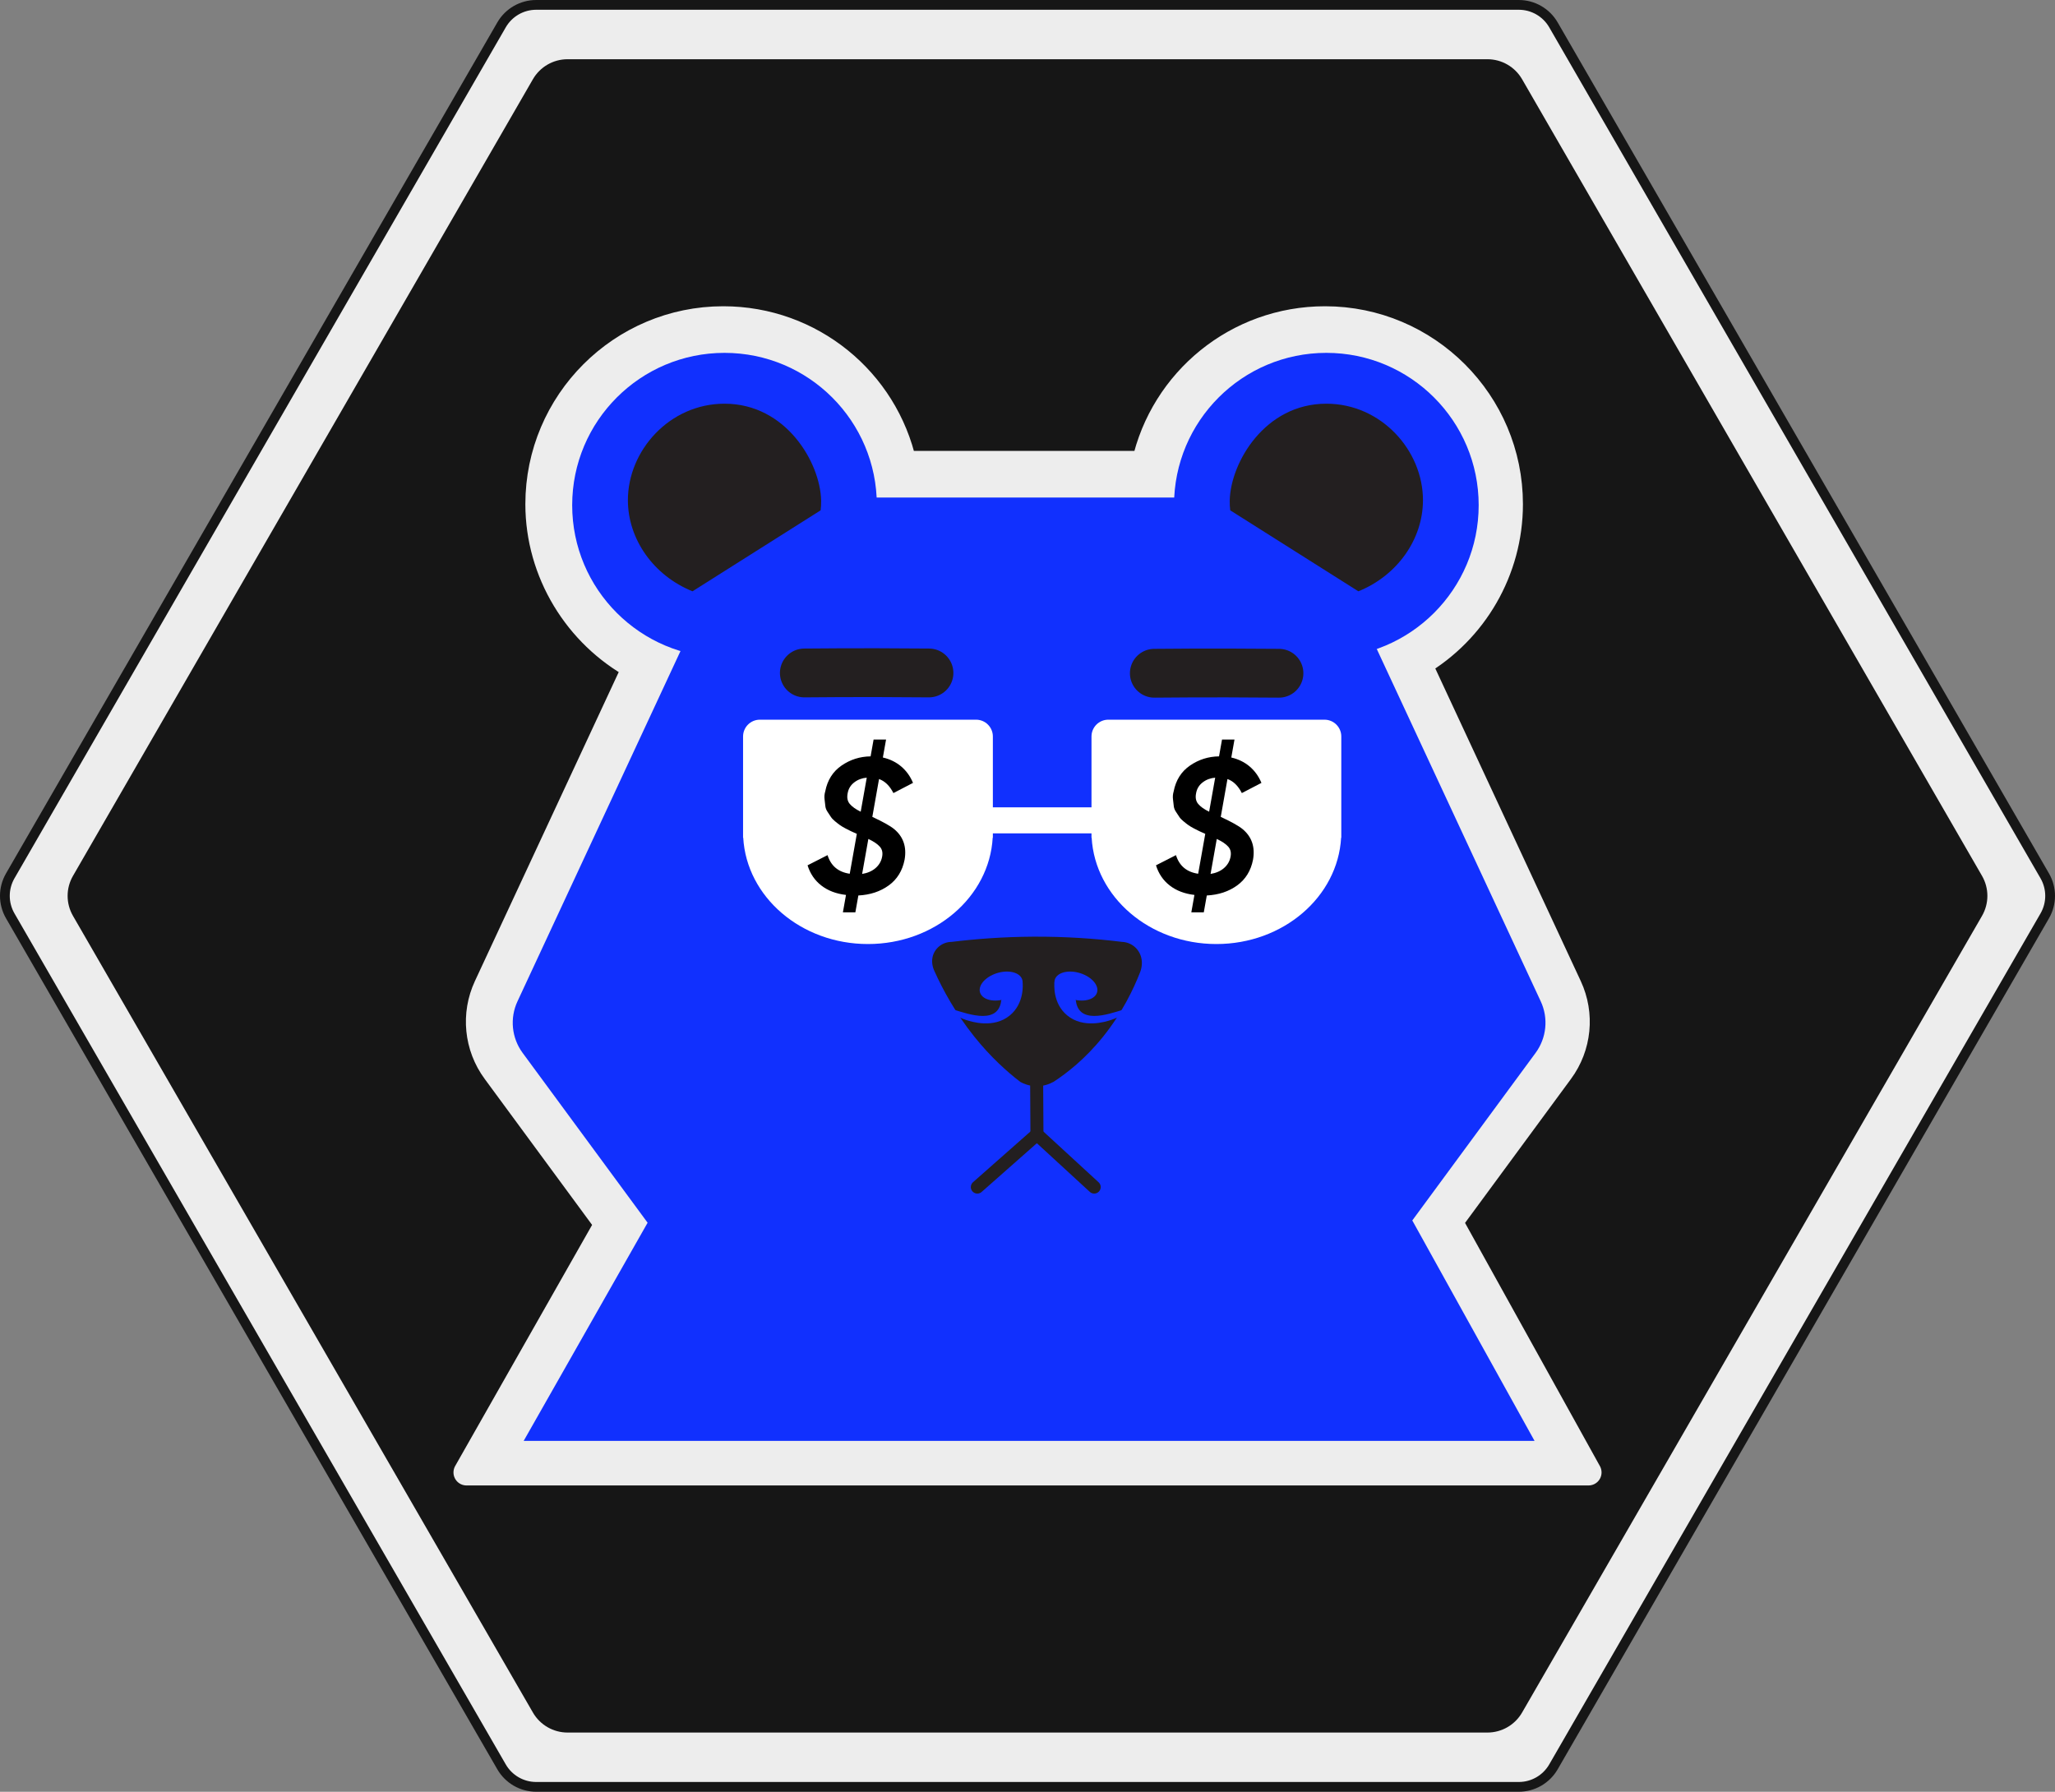 <?xml version="1.0" encoding="UTF-8"?>
<svg id="Layer_2" data-name="Layer 2" xmlns="http://www.w3.org/2000/svg" viewBox="0 0 631.49 550.59">
  <rect x="0" y="0" width="631.49" height="550.59" fill="#808080" stroke="none"/>
  <defs>
    <style>
      .cls-1 {
        fill: #fff;
      }

      .cls-2 {
        stroke-width: 4px;
      }

      .cls-2, .cls-3, .cls-4, .cls-5 {
        stroke-linecap: round;
        stroke-linejoin: round;
      }

      .cls-2, .cls-5 {
        fill: none;
        stroke: #231f20;
      }

      .cls-6 {
        stroke: #161616;
        stroke-miterlimit: 10;
        stroke-width: 3px;
      }

      .cls-6, .cls-3 {
        fill: #ededed;
      }

      .cls-3 {
        stroke: #ededed;
      }

      .cls-3, .cls-4 {
        stroke-width: 8px;
      }

      .cls-4 {
        stroke: #fff;
      }

      .cls-4, .cls-7 {
        fill: #1130fe;
      }

      .cls-8 {
        fill: #231f20;
      }

      .cls-5 {
        stroke-width: 15px;
      }

      .cls-9 {
        fill: #161616;
      }
    </style>
  </defs>
  <g id="Layer_2-2" data-name="Layer 2">
    <g>
      <g>
        <path class="cls-6" d="M466.72,1.5H164.77c-4.39,0-8.45,2.34-10.65,6.15L3.15,269.14c-2.2,3.81-2.2,8.49,0,12.3l150.97,261.49c2.2,3.81,6.26,6.15,10.65,6.15h301.95c4.39,0,8.45-2.34,10.65-6.15l150.97-261.49c2.2-3.81,2.2-8.49,0-12.3L477.37,7.65c-2.2-3.81-6.26-6.15-10.65-6.15Z"/>
        <path class="cls-9" d="M457.08,18.2H174.41c-4.39,0-8.45,2.34-10.65,6.15L22.43,269.14c-2.2,3.81-2.2,8.49,0,12.3l141.33,244.8c2.2,3.81,6.26,6.15,10.65,6.15h282.67c4.39,0,8.45-2.34,10.65-6.15l141.33-244.8c2.2-3.81,2.2-8.49,0-12.3L467.73,24.35c-2.2-3.81-6.26-6.15-10.65-6.15Z"/>
      </g>
      <g>
        <path class="cls-3" d="M143.35,452.46l43.36-76.34-34.56-46.97c-5.55-7.54-6.54-17.5-2.59-25.98l45.73-98.26c-18-9.79-29.85-29-29.85-49.99,0-31.32,25.48-56.81,56.81-56.81,27.06,0,49.82,18.88,55.46,44.45h74.01c5.65-25.57,28.41-44.45,55.46-44.45,31.32,0,56.81,25.48,56.81,56.81,0,20.37-10.92,38.93-28.04,48.99l46.19,99.26c3.95,8.49,2.96,18.44-2.59,25.98l-34.09,46.33,42.69,76.98H143.35Z"/>
        <g>
          <path class="cls-7" d="M226.39,412.94l-65.79-89.4c-3.38-4.59-3.99-10.67-1.58-15.84l67.85-145.8c2.56-5.5,8.08-9.02,14.15-9.02h150.44c6.07,0,11.59,3.52,14.15,9.02l67.85,145.8c2.41,5.17,1.8,11.24-1.58,15.84l-65.79,89.4c-2.94,4-7.61,6.36-12.57,6.36h-154.56c-4.96,0-9.63-2.36-12.57-6.36Z"/>
          <path class="cls-1" d="M233.51,221.15c-2.86,0-5.17,2.31-5.17,5.17v31.09h.05c1.04,18.21,17.8,32.68,38.33,32.68s37.3-14.48,38.33-32.68h.05v-31.09c0-2.86-2.31-5.17-5.17-5.17h-66.43Z"/>
          <path class="cls-8" d="M323.68,332.46c-.96.53-2.79,1.35-5.18,1.32-2.27-.02-4.01-.8-4.96-1.32-4.11-3.15-9.16-7.68-14.21-14-5.77-7.22-9.61-14.37-12.12-19.91-.28-.57-1.08-2.36-.65-4.4.55-2.66,2.94-4.7,5.88-4.72,7.44-.91,15.79-1.54,24.92-1.6,10.13-.06,19.34.6,27.43,1.6,2.82.11,5.17,2.04,5.88,4.72.56,2.12-.09,4.02-.34,4.66-2.01,5.11-5.47,12.4-11.29,19.66-5.57,6.96-11.26,11.34-15.35,14Z"/>
          <line class="cls-4" x1="300" y1="252.09" x2="335.92" y2="252.09"/>
          <circle class="cls-7" cx="222.64" cy="155.24" r="46.81"/>
          <path class="cls-8" d="M252.33,153.74c.03,1.18-.05,2.22-.16,3.08-13.12,8.29-26.25,16.59-39.37,24.88-11.98-4.84-19.83-16.01-19.85-27.96-.02-15.32,12.83-29.69,29.69-29.69,18.91,0,29.4,18.09,29.69,29.69Z"/>
          <circle class="cls-7" cx="407.58" cy="155.24" r="46.81"/>
          <path class="cls-7" d="M471.56,442.77H160.92c14.73-25.93,29.45-51.85,44.18-77.77,74.4-.08,148.8-.15,223.2-.23,14.42,26,28.84,52,43.26,78Z"/>
          <g>
            <polyline class="cls-2" points="300.33 364.77 318.65 348.6 336.24 364.77"/>
            <line class="cls-2" x1="318.54" y1="329.53" x2="318.65" y2="348.6"/>
          </g>
          <g>
            <path class="cls-7" d="M324.34,300.55c-1.11,2.05.8,4.81,4.27,6.17s7.19.79,8.3-1.26-.8-4.81-4.27-6.17c-3.47-1.36-7.19-.79-8.3,1.26Z"/>
            <path class="cls-7" d="M324.03,301.84c-.07.67-.55,6.46,3.88,10.15,5.01,4.17,11.88,1.95,13.39,1.47,3.19-1.03,5.74-2.93,5.52-3.39-.41-.89-10.46,4.4-14.55.91-1.2-1.02-1.57-2.54-1.69-3.7"/>
          </g>
          <g>
            <path class="cls-7" d="M313.93,300.55c1.11,2.05-.8,4.81-4.27,6.17-3.47,1.36-7.19.79-8.3-1.26-1.11-2.05.8-4.81,4.27-6.17,3.47-1.36,7.19-.79,8.3,1.26Z"/>
            <path class="cls-7" d="M314.24,301.84c.07.67.55,6.46-3.88,10.15-5.01,4.17-11.88,1.95-13.39,1.47-3.19-1.03-5.74-2.93-5.52-3.39.41-.89,10.46,4.4,14.55.91,1.2-1.02,1.57-2.54,1.69-3.7"/>
          </g>
          <path class="cls-8" d="M377.89,153.74c-.03,1.18.05,2.22.16,3.08,13.12,8.29,26.25,16.59,39.37,24.88,11.98-4.84,19.83-16.01,19.85-27.96.02-15.32-12.83-29.69-29.69-29.69-18.91,0-29.4,18.09-29.69,29.69Z"/>
          <path d="M268.05,251.01c3.3,1.53,5.55,2.79,6.73,3.77,2.83,2.36,3.89,5.5,3.19,9.43-.67,3.38-2.29,6-4.87,7.87-2.58,1.87-5.69,2.9-9.33,3.09l-.92,5.17h-3.83l.95-5.34c-3.03-.35-5.56-1.32-7.59-2.9-2.03-1.58-3.43-3.65-4.22-6.2l6.14-3.13c1.03,3.3,3.3,5.21,6.82,5.72l2.18-12.26c-.71-.31-1.31-.59-1.81-.82-.49-.24-1.07-.53-1.74-.88-.67-.35-1.22-.69-1.66-1-.44-.31-.94-.71-1.51-1.18-.57-.47-1-.92-1.27-1.35-.28-.43-.61-.94-1.01-1.53s-.62-1.19-.68-1.79c-.06-.61-.14-1.3-.24-2.09s-.03-1.59.21-2.41c.67-3.45,2.34-6.1,5.02-7.94,2.68-1.84,5.65-2.78,8.92-2.82l.92-5.17h3.83l-.98,5.52c2.2.51,4.09,1.44,5.66,2.78s2.77,3.02,3.6,5.02l-6.02,3.13c-1.14-2.24-2.62-3.68-4.42-4.31l-2.06,11.62ZM260.48,243.76c-.27,1.34-.06,2.43.65,3.28s1.83,1.64,3.36,2.39l1.86-10.46c-1.46.12-2.75.6-3.85,1.45-1.11.85-1.78,1.96-2.02,3.34ZM271.03,263.47c.31-1.34.1-2.43-.65-3.28-.75-.85-1.93-1.64-3.54-2.39l-1.91,10.75c1.67-.27,3.03-.87,4.09-1.77,1.06-.91,1.73-2.01,2.01-3.31Z"/>
          <path class="cls-1" d="M340.58,221.15c-2.86,0-5.17,2.31-5.17,5.17v31.09h.05c1.04,18.21,17.8,32.68,38.33,32.68s37.3-14.48,38.33-32.68h.05v-31.09c0-2.86-2.31-5.17-5.17-5.17h-66.43Z"/>
          <path d="M375.12,251.01c3.3,1.53,5.55,2.79,6.73,3.77,2.83,2.36,3.89,5.5,3.19,9.43-.67,3.38-2.29,6-4.87,7.87-2.58,1.87-5.69,2.9-9.33,3.09l-.92,5.17h-3.83l.95-5.34c-3.03-.35-5.56-1.32-7.59-2.9-2.03-1.58-3.43-3.65-4.22-6.2l6.14-3.13c1.03,3.3,3.3,5.21,6.82,5.72l2.18-12.26c-.71-.31-1.31-.59-1.81-.82-.49-.24-1.07-.53-1.74-.88-.67-.35-1.22-.69-1.66-1-.44-.31-.94-.71-1.51-1.18-.57-.47-1-.92-1.27-1.35-.28-.43-.61-.94-1.01-1.53s-.62-1.19-.68-1.79c-.06-.61-.14-1.3-.24-2.09s-.03-1.59.21-2.41c.67-3.45,2.34-6.1,5.02-7.94,2.68-1.84,5.65-2.78,8.92-2.82l.92-5.17h3.83l-.98,5.52c2.2.51,4.09,1.44,5.66,2.78s2.77,3.02,3.6,5.02l-6.02,3.13c-1.14-2.24-2.62-3.68-4.42-4.31l-2.06,11.62ZM367.55,243.76c-.27,1.34-.06,2.43.65,3.28s1.83,1.64,3.36,2.39l1.86-10.46c-1.46.12-2.75.6-3.85,1.45-1.11.85-1.78,1.96-2.02,3.34ZM378.1,263.47c.31-1.34.1-2.43-.65-3.28-.75-.85-1.93-1.64-3.54-2.39l-1.91,10.75c1.67-.27,3.03-.87,4.09-1.77,1.06-.91,1.73-2.01,2.01-3.31Z"/>
        </g>
        <path class="cls-5" d="M285.47,206.79c-5.33-.05-10.7-.08-16.1-.09-7.47-.01-14.87.02-22.2.09"/>
        <path class="cls-5" d="M393.02,206.88c-5.33-.05-10.7-.08-16.1-.09-7.47-.01-14.87.02-22.2.09"/>
      </g>
    </g>
  </g>
</svg>
